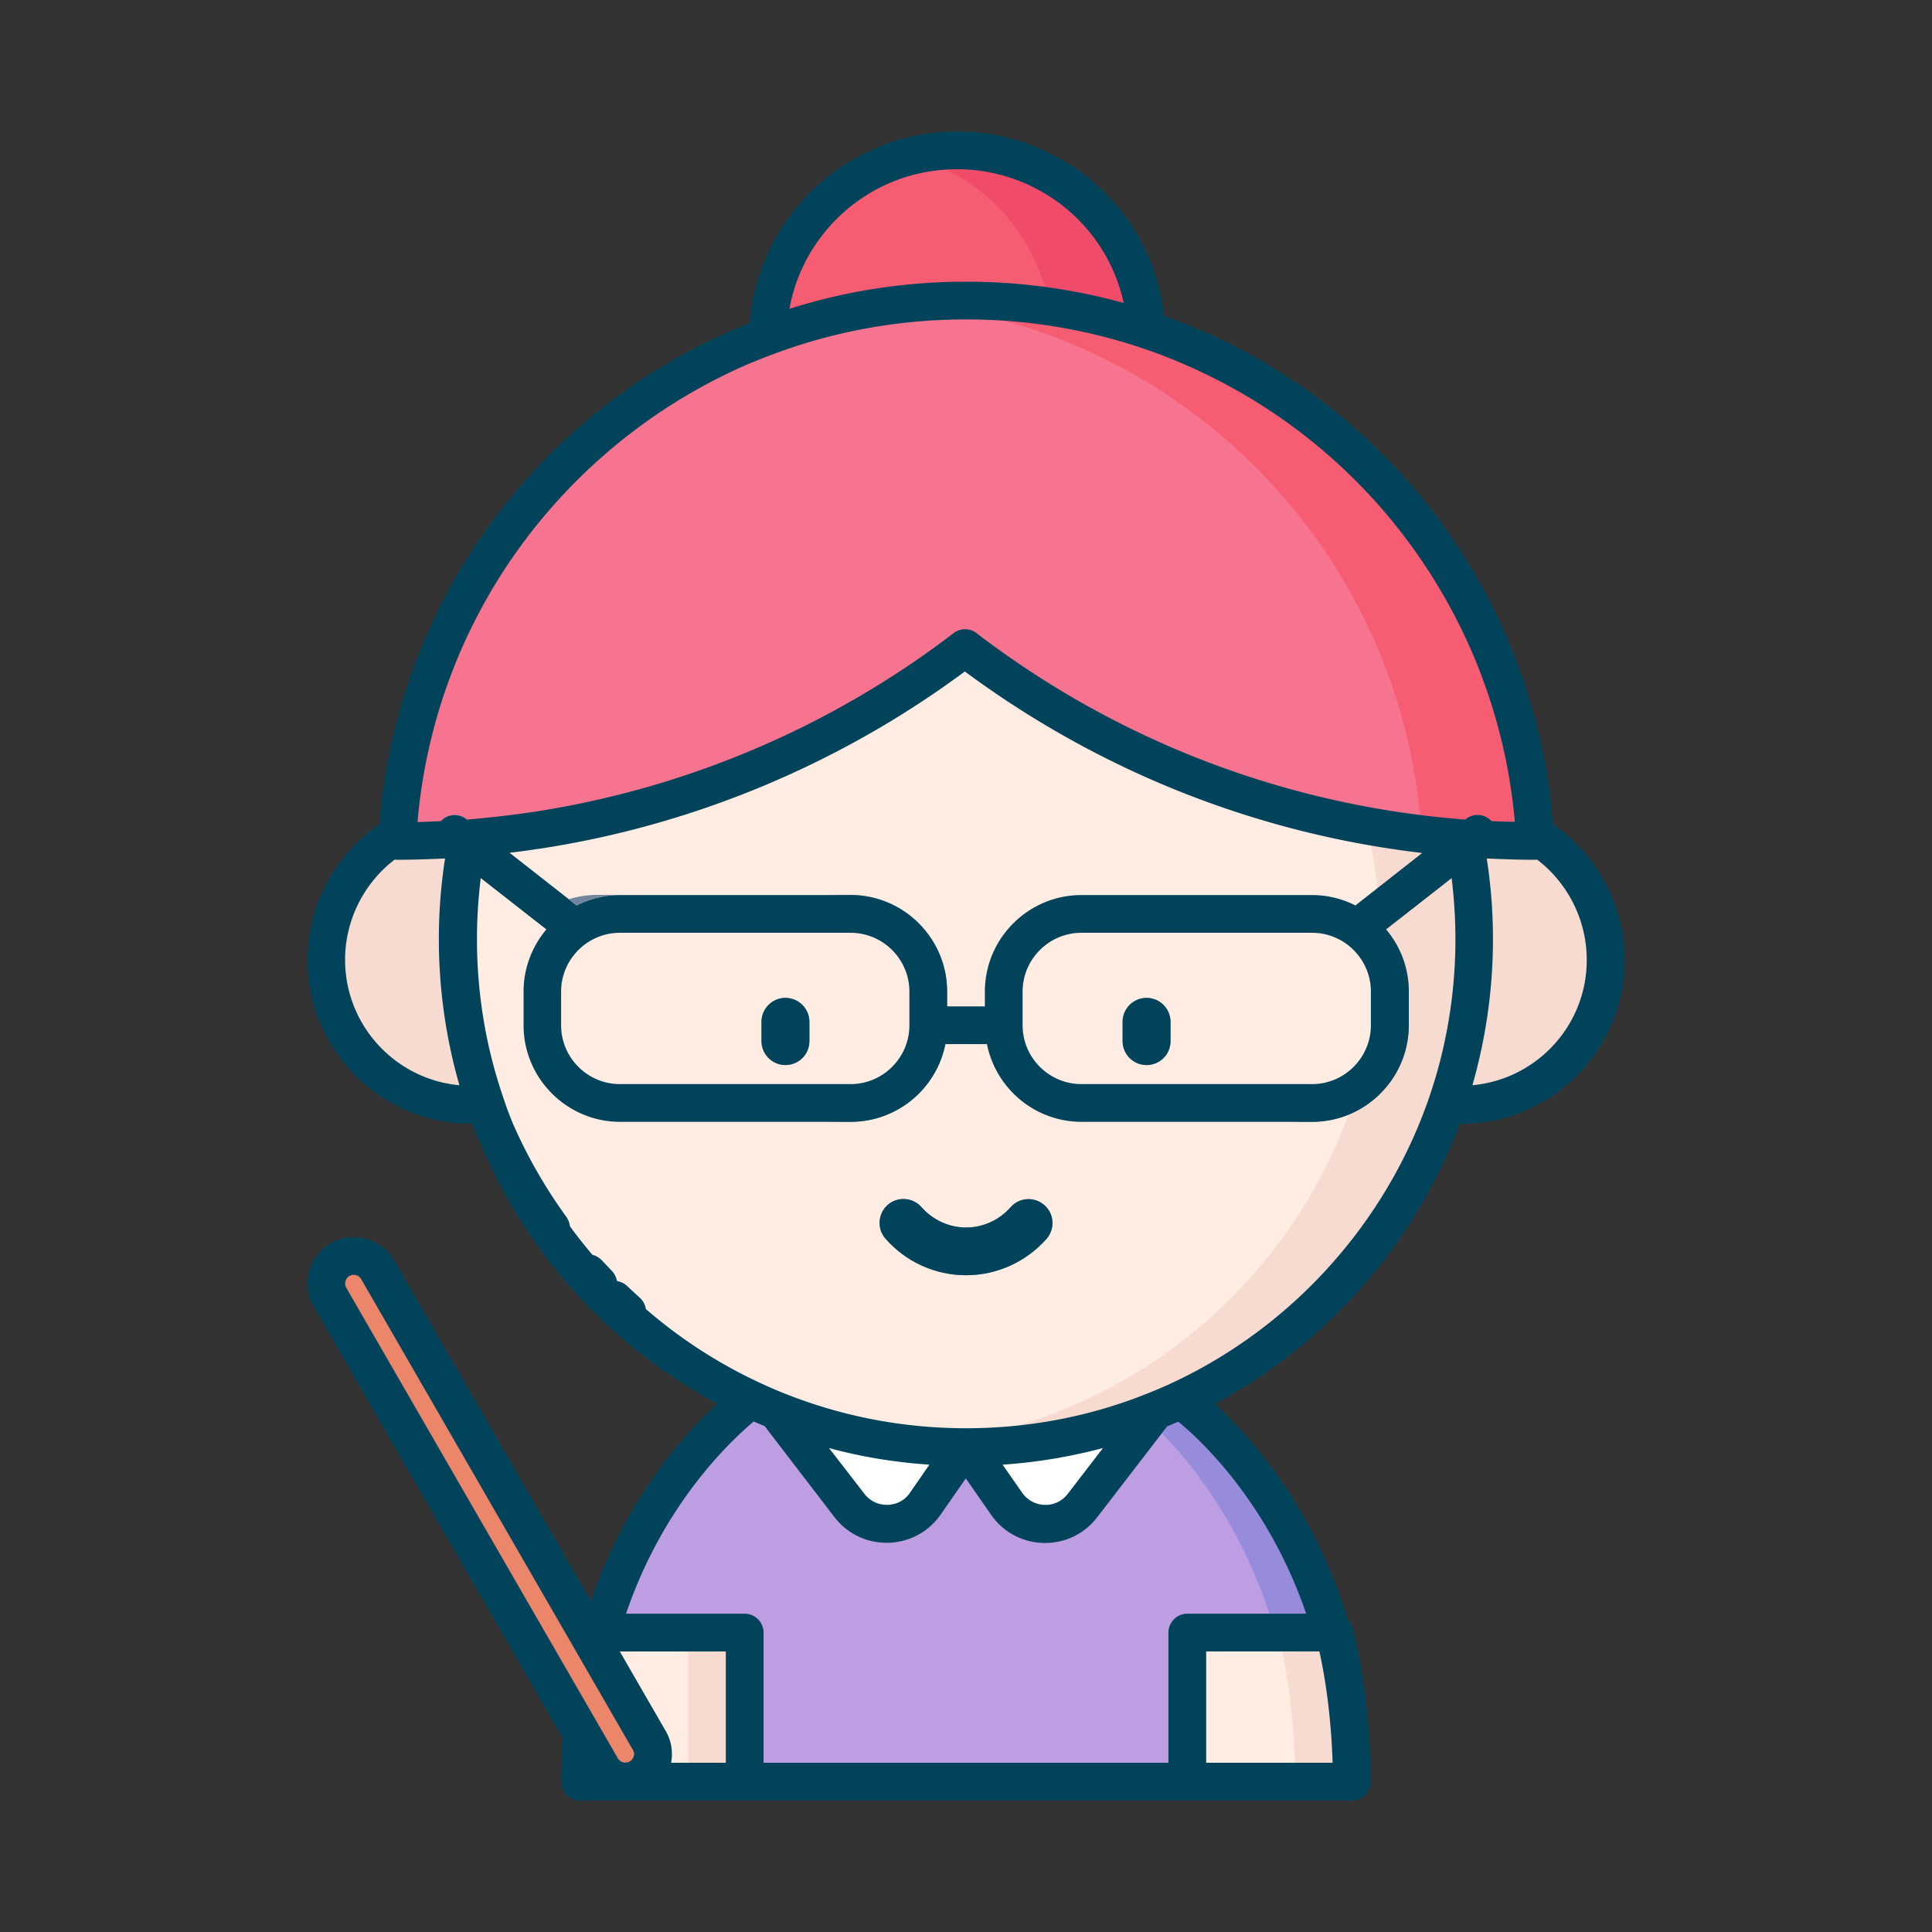 <?xml version="1.0" standalone="no"?><!DOCTYPE svg PUBLIC "-//W3C//DTD SVG 1.1//EN" "http://www.w3.org/Graphics/SVG/1.1/DTD/svg11.dtd"><svg t="1639494899100" class="icon" viewBox="0 0 1024 1024" version="1.1" xmlns="http://www.w3.org/2000/svg" p-id="2914" xmlns:xlink="http://www.w3.org/1999/xlink" width="200" height="200"><rect x="0" y="0" width="1024" height="1024" fill="#333333" stroke="none"/><defs><style type="text/css"></style></defs><path d="M548.6 88.6c-12.6-5.7-26.6-8.9-41.3-8.9-55.5 0-100.4 45-100.4 100.4s45 100.4 100.4 100.4c14.7 0 28.7-3.2 41.3-8.9 34.8-15.8 59.1-50.8 59.1-91.5s-24.2-75.8-59.1-91.5z" fill="#F65D73" p-id="2915"></path><path d="M607.7 180.1c0 40.7-24.2 75.7-59.1 91.5-12.6 5.7-26.6 8.9-41.3 8.9-8.6 0-17-1.1-25.1-3.2 5.7-1.5 11.2-3.4 16.4-5.8 34.8-15.8 59.1-50.8 59.1-91.5s-24.2-75.7-59.1-91.5c-5.2-2.4-10.7-4.3-16.4-5.8 8-2.1 16.4-3.2 25.1-3.2 14.7 0 28.7 3.2 41.3 8.9 34.9 16 59.1 51 59.1 91.7z" fill="#F04B69" p-id="2916"></path><path d="M629.3 944.3H394.7l-77.9-74c23.4-89.3 83.4-130.1 83.4-130.1h223.7s59.9 40.8 83.4 130.1l-78 74z" fill="#BD9EE2" p-id="2917"></path><path d="M677.2 870.3c-23.4-89.3-83.3-130.1-83.3-130.1h30s59.9 40.8 83.4 130.1h-30.1zM464.5 807c-9 2-19-1-25.3-9.2l-46.4-60.4 12.8 2.3 44.6 58.1c3.8 5 8.8 8 14.3 9.2zM548.5 807c-3.9 0.9-7.9 0.8-11.8-0.2-4.5-1.2-8.8-3.6-12.2-7.4-0.7-0.8-1.4-1.7-2.1-2.6l-16-23 5.5-7.9 5.5 7.9 10.9 15.7 5.1 7.4c1.5 2.1 3.2 3.9 5.1 5.3 3 2.4 6.4 4 10 4.8z" fill="#978CDB" p-id="2918"></path><path d="M394.7 865.3v79h-87.2c0-27.6 3.5-57.2 9.3-79h77.9zM716.5 944.3h-87.2v-79h77.9c5.7 21.8 9.3 51.4 9.3 79z" fill="#FFECE3" p-id="2919"></path><path d="M364.7 865.3h30v79h-30zM716.5 944.3h-30c0-27.6-3.5-57.2-9.3-79h30c5.8 21.8 9.3 51.4 9.3 79z" fill="#F7DBD0" p-id="2920"></path><path d="M517.3 758.3l-26.8 38.6c-9.6 13.9-30 14.4-40.3 1l-46.4-60.4 113.5 20.8z" fill="#FFFFFF" p-id="2921"></path><path d="M506.7 758.3l26.8 38.6c9.6 13.9 30 14.4 40.3 1l46.4-60.4-113.5 20.8z" fill="#FFFFFF" p-id="2922"></path><path d="M507.3 758.2l-0.3 0.5-0.3-0.5h0.3z" fill="#EFEAEB" p-id="2923"></path><path d="M507.3 758.2l-0.3 0.5-0.3-0.5h0.3zM620.2 737.5l-46.4 60.4c-6.2 8-15.9 11.1-24.8 9.2 5.6-1.1 10.9-4.2 14.8-9.2l44.7-58.3 11.7-2.1z" fill="#EFEAEB" p-id="2924"></path><path d="M507.3 758.2l-0.3 0.5-0.3-0.5h0.3z" fill="#EFEAEB" p-id="2925"></path><path d="M507.3 758.2l-0.3 0.5-0.3-0.5h0.3z" fill="#EFEAEB" p-id="2926"></path><path d="M512 765.9l-5 7.2-16.5 23.8c-6 8.7-16.2 12.1-25.5 10.2 6-1.2 11.6-4.6 15.5-10.2l21.5-31 5-7.2 5 7.2z" fill="#EFEAEB" p-id="2927"></path><path d="M249.7 508.7m-76.8 0a76.8 76.8 0 1 0 153.6 0 76.8 76.8 0 1 0-153.6 0Z" fill="#F7DBD0" p-id="2928"></path><path d="M774.3 508.7m-76.8 0a76.8 76.8 0 1 0 153.6 0 76.8 76.8 0 1 0-153.6 0Z" fill="#F7DBD0" p-id="2929"></path><path d="M512 497.7m-269.3 0a269.3 269.3 0 1 0 538.6 0 269.3 269.3 0 1 0-538.6 0Z" fill="#FFECE3" p-id="2930"></path><path d="M781.3 497.7C781.3 646.4 660.7 767 512 767c-8.4 0-16.8-0.4-25-1.2C624 753.2 731.3 638 731.3 497.6S624 242.2 487 229.5c8.2-0.8 16.6-1.1 25-1.1 148.7 0 269.3 120.6 269.3 269.3z" fill="#F7DBD0" p-id="2931"></path><path d="M256 583c11.9 32.9 30 63 52.9 88.8C286 646 267.9 616 256 583zM317 680.6c-1.9-1.9-3.7-3.8-5.5-5.8 1.8 1.9 3.7 3.9 5.5 5.8zM332.4 695.3c-2.3-2.1-4.7-4.2-6.9-6.4 2.3 2.2 4.6 4.3 6.9 6.4z" fill="#FFD8D2" p-id="2932"></path><path d="M416.3 564.5c-7 0-12.7-5.7-12.7-12.7v-10.2c0-7 5.7-12.7 12.7-12.7s12.7 5.7 12.7 12.7v10.2c0 7.1-5.7 12.7-12.7 12.7zM607.7 564.5c-7 0-12.7-5.7-12.7-12.7v-10.2c0-7 5.7-12.7 12.7-12.7s12.7 5.7 12.7 12.7v10.2c0 7.1-5.7 12.7-12.7 12.7zM512 675.9c-16.4 0-31.9-7.1-42.7-19.4-4.6-5.3-4-13.3 1.2-17.9 5.3-4.6 13.3-4 17.9 1.2 6 6.8 14.6 10.8 23.6 10.8s17.6-3.9 23.6-10.7c4.6-5.3 12.6-5.8 17.9-1.2 5.3 4.6 5.8 12.6 1.2 17.9-10.8 12.2-26.3 19.3-42.7 19.3z" fill="#73859E" p-id="2933"></path><path d="M813.6 445.7c-113.6-0.1-218.4-38.2-302.2-102.3-83.5 63.9-187.8 101.9-300.9 102.3 5.7-112.3 72.7-208.3 168.2-255.4 40.2-19.8 85.5-31 133.4-31 47.5 0 92.4 11 132.4 30.5 96 46.8 163.4 143.2 169.1 255.9z" fill="#F77490" p-id="2934"></path><path d="M813.6 445.7c-20.4 0-40.5-1.3-60.2-3.7-7-111.1-74-205.9-169-252.3-31.4-15.4-65.9-25.4-102.3-29 9.9-1 19.8-1.5 30-1.5 47.5 0 92.4 11 132.4 30.5 96 46.9 163.4 143.3 169.1 256z" fill="#F65D73" p-id="2935"></path><path d="M247.1 434c-3.6-2.8-8.6-2.8-12.2-0.1 0.1 0 0.1 0.1 0.2 0.1l58.5 45.8c2.5-1.3 5.2-2.4 7.9-3.2L247.1 434zM489 553.4c-4.7 23.5-25.4 41.2-50.2 41.2h12c24.8 0 45.6-17.7 50.2-41.2h-12z m-38.2-79.1h-12c28.2 0 51.2 23 51.2 51.2v7.9h12v-7.9c0-28.2-23-51.2-51.2-51.2zM791 435.8c-3.4-4.3-9.5-5.1-13.9-1.8 0.7 0.5 1.3 1.1 1.9 1.8 3.4 4.3 2.6 10.6-1.7 14l-54.7 42.8c7.5 8.9 12 20.4 12 32.9v17.9c0 28.2-23 51.2-51.2 51.2h12c28.2 0 51.2-23 51.2-51.2v-17.9c0-12.5-4.5-24-12-32.9l54.7-42.8c4.3-3.4 5-9.7 1.7-14zM316.6 474.3c-5.3 0-10.3 0.8-15.1 2.3l4.1 3.2c6.9-3.5 14.7-5.5 23-5.5h-12z" fill="#73859E" p-id="2936"></path><path d="M338.8 942.3c-7 4-15.9 1.6-19.9-5.3l-144-249.5c-4-7-1.6-15.9 5.3-19.9 7-4 15.9-1.6 19.9 5.3l144 249.5c4.1 6.9 1.7 15.9-5.3 19.9z" fill="#EB866B" p-id="2937"></path><path d="M823.1 436.9c-8.5-109.9-74.9-207.7-174.2-256.1-10.4-5-21.1-9.5-31.9-13.4-4.4-38.6-28.5-71.8-64.2-87.9-14.4-6.5-29.6-9.8-45.4-9.8-29.1 0-56.6 11.2-77.4 31.7-19.1 18.8-30.5 43.3-32.7 69.8-7.8 3.1-15.5 6.5-23 10.2-48.6 24-90.4 60.4-120.8 105.4-30.2 44.6-48.2 96.4-52.4 150.1C177.4 453 163 480 163 508.8c0 47.9 38.9 86.8 86.8 86.8h0.4c1.2 3.1 2.5 6.1 3.8 9 0 0.1 0.1 0.1 0.1 0.2 24.8 59.8 69.3 108.7 126.1 139.2-18.5 16.9-48.7 50.9-67 104.6L208.8 667.9c-6.8-11.6-21.8-15.7-33.6-8.9-11.6 6.8-15.7 21.8-8.9 33.6l132 228.8c-0.5 7.7-0.8 15.5-0.8 23 0 5.5 4.5 10 10 10h409c5.5 0 10-4.5 10-10 0-28-3.6-58.5-9.6-81.5-0.5-1.8-1.4-3.3-2.6-4.5-17.9-59.4-51.5-97-70.3-114.3 59.5-32 106-85.1 129.7-148.4h0.6c47.9 0 86.8-38.9 86.8-86.8 0-28.9-14.5-55.9-38-72zM443.9 115.6c17-16.7 39.5-25.9 63.4-25.9 12.9 0 25.4 2.7 37.2 8 26.4 11.9 45.1 35.3 51.1 62.9-27.1-7.5-55.1-11.3-83.5-11.3-32 0-63.5 4.8-93.7 14.4 3.3-18.2 12.1-34.9 25.5-48.1zM270 297.9c28.5-42.1 67.6-76.2 113.1-98.7 8.8-4.4 18-8.3 27.3-11.7 32.5-12.1 66.7-18.2 101.7-18.2 31.5 0 62.6 5 92.3 14.9 12.2 4 24.2 9 35.7 14.6 92.1 44.9 153.9 135.1 162.8 236.8-4.1-0.1-8.3-0.2-12.4-0.4-3.5-3.8-9.4-4.4-13.5-1.1l-0.3 0.3c-94.3-7.2-183.9-41.3-259.1-98.8-1.8-1.4-3.9-2.1-6.1-2.1-2.1 0-4.3 0.7-6.1 2.1-64.9 49.7-141.9 82.4-222.5 94.7h-0.2c-11.6 1.8-23.5 3.1-35.3 4.1l-0.2-0.2c-4.1-3.2-10-2.7-13.5 1-4.1 0.2-8.3 0.4-12.4 0.5 4.2-49.4 21-96.8 48.7-137.8z m456.6 227.7v17.8c0 17.2-14 31.2-31.2 31.2H573.2c-17.2 0-31.2-14-31.2-31.2v-17.8c0-17.2 14-31.2 31.2-31.2h122.2c17.2 0 31.2 14 31.2 31.2z m-8.2-45.7c-6.9-3.5-14.7-5.5-23-5.5H573.2c-28.2 0-51.2 23-51.2 51.2v7.8h-20v-7.8c0-28.2-23-51.2-51.2-51.2H328.6c-8.3 0-16.1 2-23 5.5L270 452c5.2-0.6 10.3-1.3 15.4-2.1h0.2c81.5-12.3 159.4-44.8 225.8-94 71.3 52.8 154.5 85.9 242.4 96.2l-35.4 27.8z m-421 45.7c0-17.2 14-31.2 31.2-31.2h122.2c17.2 0 31.2 14 31.2 31.2v17.8c0 17.2-14 31.2-31.2 31.2H328.6c-17.2 0-31.2-14-31.2-31.2v-17.8z m-114.5-16.9c0-20.9 9.9-40.6 26.3-53.1 0.4 0.1 0.9 0.1 1.3 0.1 8.4 0 16.9-0.3 25.4-0.7-2.2 14.1-3.3 28.4-3.3 42.7 0 26.4 3.7 52.4 10.9 77.5-33.9-3.1-60.6-31.7-60.6-66.5z m201.8 425.6h-29c1.1-5.8 0.1-11.8-2.9-16.9l-24.3-42.1h56.2v59z m-199.5-258c0.7-0.4 1.5-0.6 2.3-0.6 1.6 0 3.1 0.8 3.9 2.2l144 249.5s0 0.1 0.1 0.1c0.8 1.3 0.6 2.7 0.4 3.3-0.2 0.7-0.7 2-2.1 2.8-2.2 1.3-5 0.5-6.3-1.6l-144-249.5c-1.2-2.2-0.4-5 1.7-6.2z m454.1 258v-59h60c3.9 17.5 6.4 38.6 7 59h-67z m53-79h-63c-5.5 0-10 4.5-10 10v69H404.7v-69c0-5.5-4.5-10-10-10h-62.9c19.4-57 53.8-90.2 67.7-101.9 2 0.9 3.9 1.7 5.8 2.5l36.9 48.1c6.7 8.7 16.7 13.7 27.7 13.7h0.9c11.3-0.3 21.4-5.8 27.8-15l13.3-19.1 13.3 19.1c6.4 9.3 16.6 14.8 27.8 15.1h0.9c10.9 0 21-4.9 27.7-13.7l37-48.1c2-0.8 3.9-1.6 5.9-2.5 14 11.5 48.3 44.7 67.8 101.8z m-252.9-87.8c17.3 4.7 35.1 7.6 53.2 8.8l-10.3 14.9c-2.7 4-7.1 6.3-11.9 6.4-4.8 0.1-9.3-2-12.2-5.8l-18.8-24.3z m92 8.8c18.1-1.2 35.8-4.2 53.2-8.8l-18.7 24.3c-2.9 3.8-7.4 6-12.2 5.8-4.8-0.1-9.2-2.5-11.9-6.4l-10.4-14.9z m90.4-43.6c-4.2 2-8.5 3.8-12.9 5.6-0.1 0-0.2 0.1-0.3 0.1-30.5 12.3-62.8 18.5-95.9 18.6H511.3c-33.2-0.1-65.5-6.4-95.9-18.6-0.1 0-0.2-0.1-0.3-0.1-4.2-1.7-8.5-3.6-12.8-5.6-21.9-10.2-42.1-23.4-60-38.9-0.3-2.2-1.4-4.3-3.1-5.9-2.2-2-4.5-4.1-6.7-6.2-1.6-1.5-3.5-2.4-5.5-2.7-0.3-1.9-1.2-3.8-2.6-5.3l-5.5-5.8c-1.4-1.4-3.1-2.4-4.9-2.8-4.1-4.9-8.1-9.9-11.9-15.1-0.2-1.7-0.8-3.4-1.9-5a267.06 267.06 0 0 1-28.1-48.9c-2-4.8-3.8-9.6-5.3-14.2-9.3-27-14-55.3-14-84.2 0-10.8 0.7-21.6 2-32.3l34.8 27.2c-7.5 8.9-12.1 20.4-12.1 33v17.8c0 28.2 23 51.2 51.2 51.2h122.2c24.8 0 45.5-17.7 50.2-41.2h22c4.7 23.5 25.4 41.2 50.2 41.2h122.2c28.2 0 51.2-23 51.2-51.2v-17.8c0-12.6-4.5-24.1-12.1-33l34.8-27.2c1.3 10.7 2 21.5 2 32.3 0 28.8-4.7 57.2-14 84.2C734.6 648 685.2 703 621.8 732.7z m158.6-157.5c7.2-25.1 10.9-51.1 10.9-77.5 0-14.3-1.1-28.6-3.3-42.7 8.5 0.4 17 0.7 25.5 0.7 0.4 0 0.8 0 1.2-0.1 16.4 12.5 26.3 32.2 26.3 53.1 0.1 34.8-26.6 63.4-60.6 66.5z" fill="#00435B" p-id="2938"></path><path d="M416.3 564.5c7 0 12.7-5.6 12.7-12.7v-10.2c0-7-5.7-12.7-12.7-12.7s-12.7 5.7-12.7 12.7v10.2c0 7 5.7 12.7 12.7 12.7zM607.7 528.9c-7 0-12.7 5.7-12.7 12.7v10.2c0 7 5.7 12.7 12.7 12.7s12.7-5.6 12.7-12.7v-10.2c0-7-5.7-12.7-12.7-12.7zM553.5 638.7c-5.3-4.6-13.3-4.1-17.9 1.2-6 6.8-14.6 10.7-23.6 10.7s-17.6-4-23.6-10.8c-4.6-5.2-12.6-5.8-17.9-1.2-5.2 4.6-5.8 12.6-1.2 17.9 10.8 12.3 26.3 19.4 42.7 19.4 16.4 0 31.9-7.1 42.7-19.3 4.6-5.3 4.1-13.3-1.2-17.9z" fill="#00435B" p-id="2939"></path></svg>